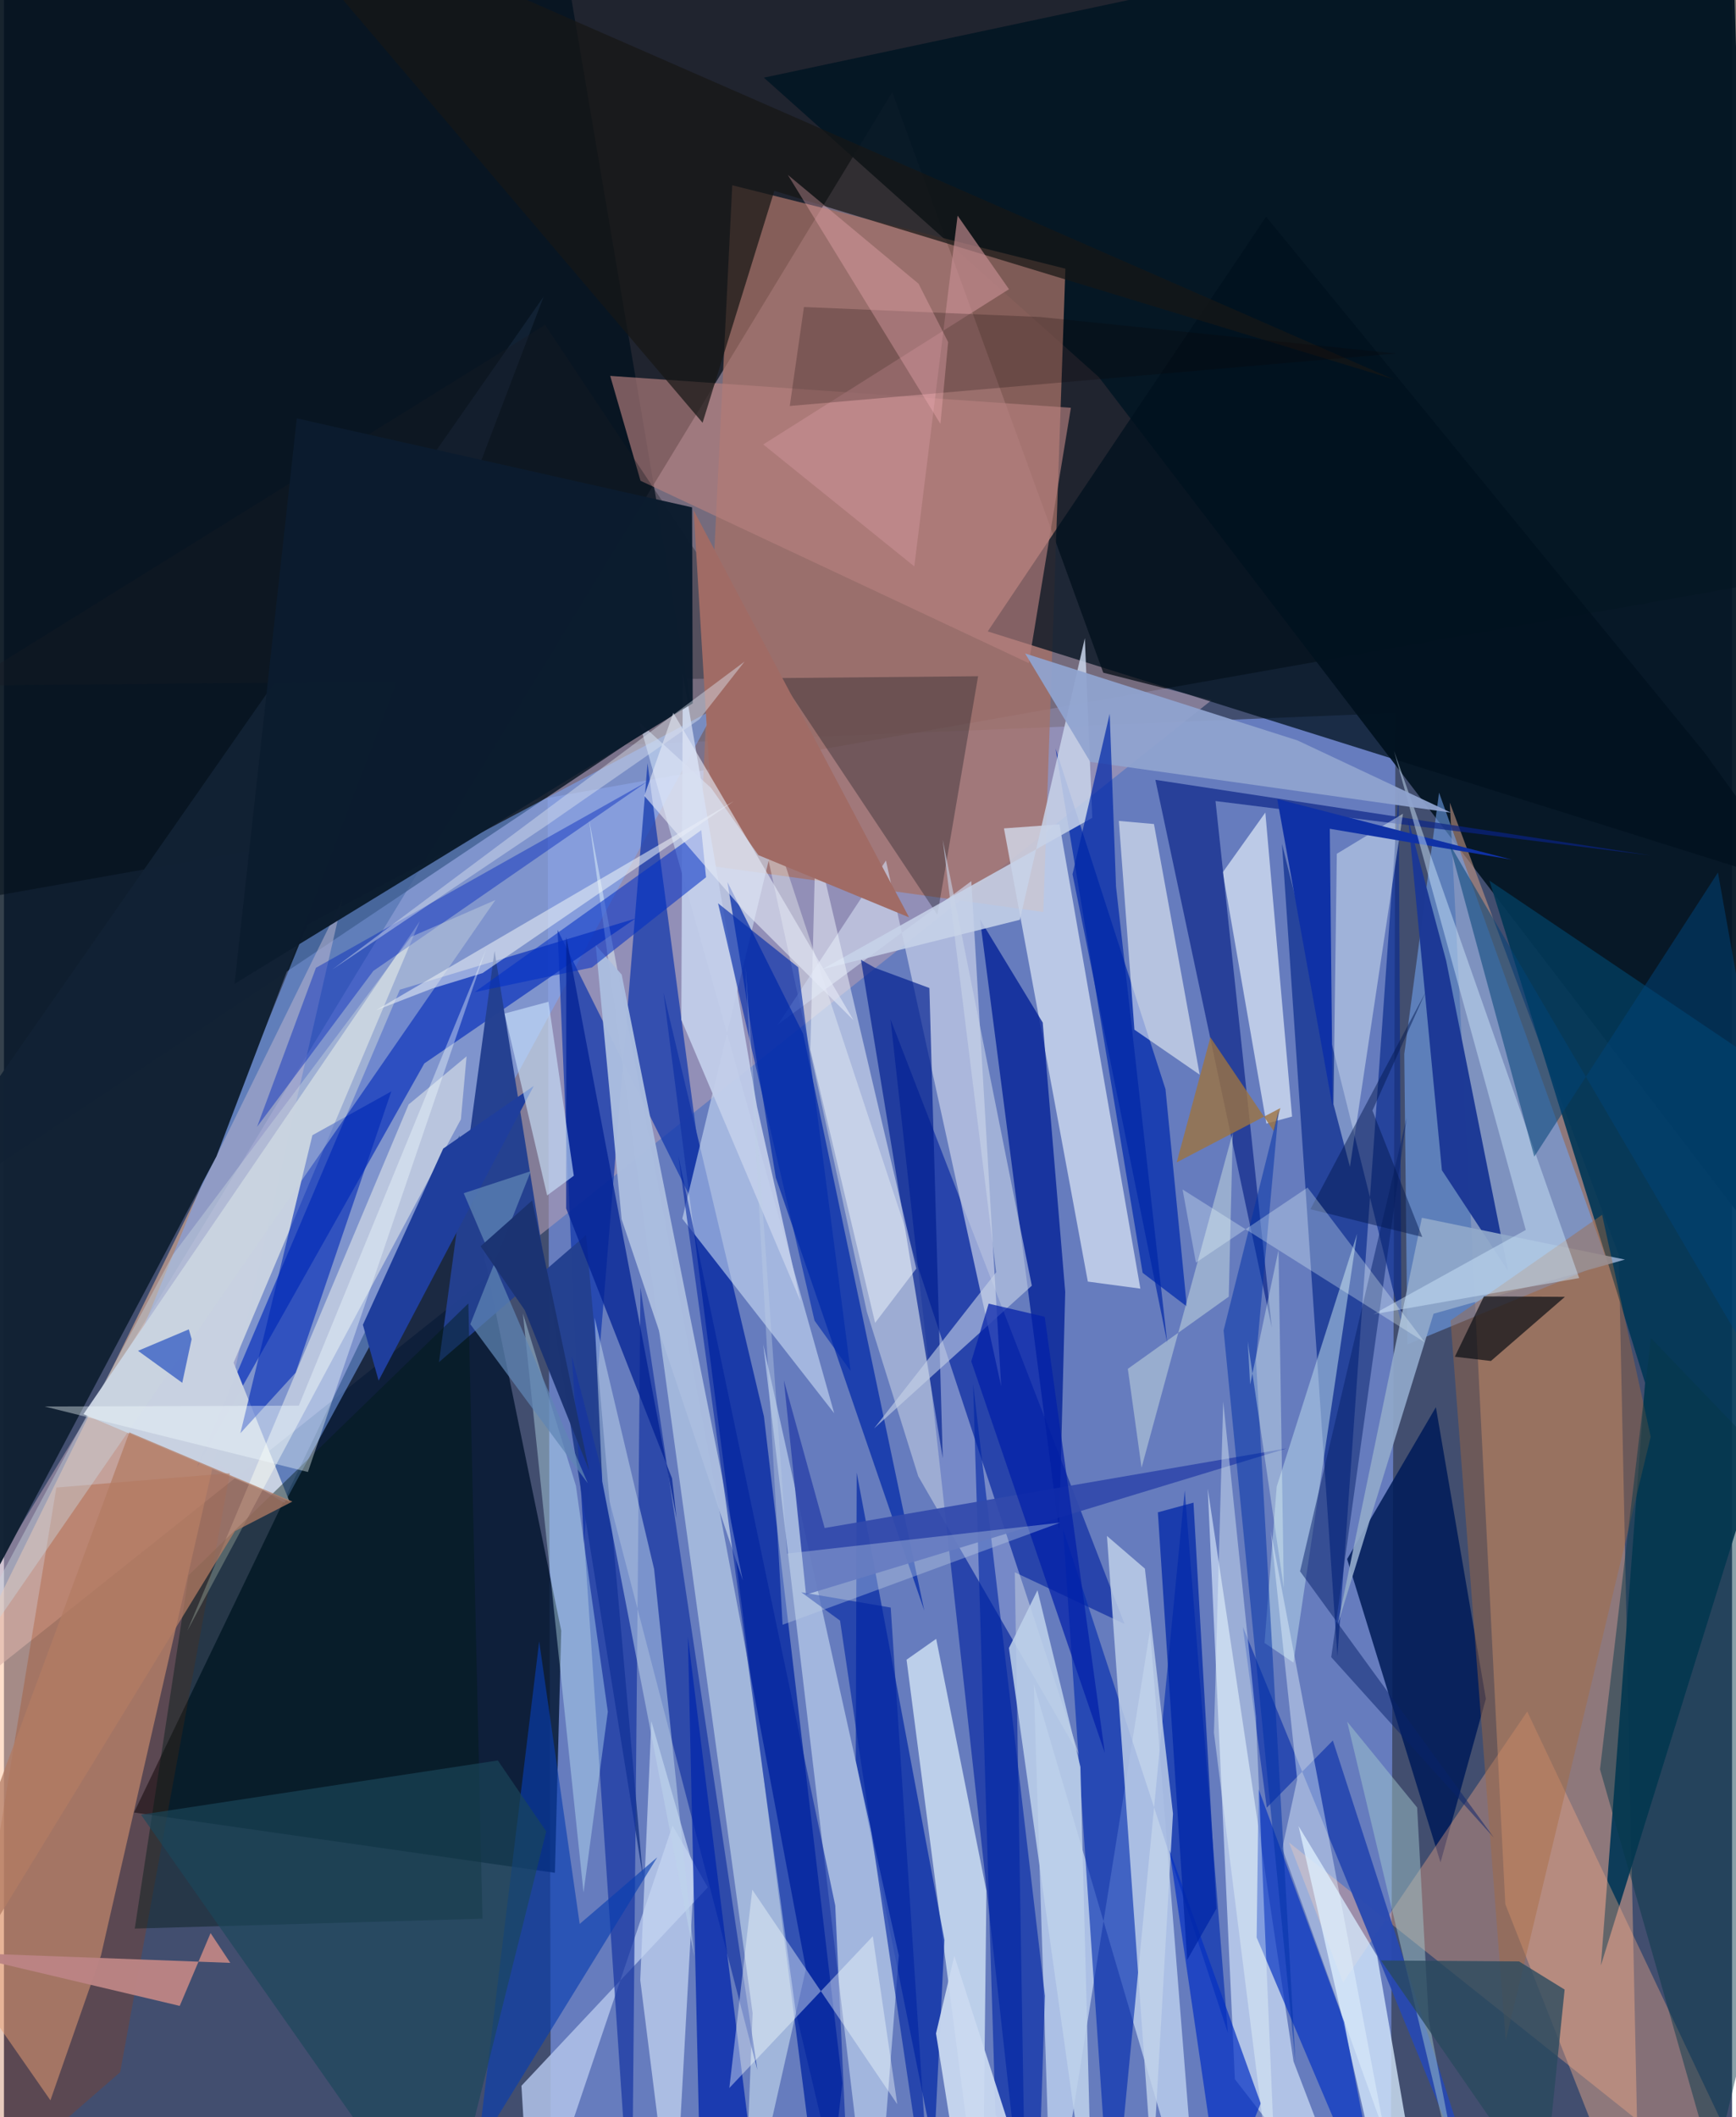 <svg xmlns="http://www.w3.org/2000/svg" width="228" height="278" viewBox="0 0 836 1024"><path fill="#424e6f" d="M0 0h836v1024H0z"/><path fill="#7f9cf5" fill-opacity=".592" d="M673.195 344.825L262.972 361.73l1.692 717.301 406.181 6.97z"/><path fill="#070600" fill-opacity=".58" d="M898 273.437V-62H-33.76l-24.481 504.864z"/><path fill="#af9bb4" fill-opacity=".592" d="M429.735 44.56L-62 853.31l646.173-514.64-52.352-13.311z"/><path fill="#051624" fill-opacity=".957" d="M529.669 182.389l325.603 425.76L835.404-62 367.628 37.563z"/><path fill="#031220" fill-opacity=".8" d="M269.698-28.995L-55.394-5.024l46.372 572.558L332.08 339.169z"/><path fill="#00132d" fill-opacity=".792" d="M266.537 905.821l-203.625-29.17 157.407-327.47 49.276 239.529z"/><path fill="#c59784" fill-opacity=".584" d="M726.309 920.951l-26.843-532.757 81.74 218.79L791.303 1086z"/><path fill="#ffc49d" fill-opacity=".522" d="M-62 894.369l225.754-459.307L46.95 945.737l-24.47 70.111z"/><path fill="#a67166" fill-opacity=".753" d="M336.248 418.052L502.8 441.099l10.689-311.152-161.17-40.342z"/><path fill="#7cabff" fill-opacity=".518" d="M146.708 447.311l197.779-104.815-208.748 384.429-82.971-48.697z"/><path fill="#0928a1" fill-opacity=".659" d="M542.128 785.47L428.9 493.024 494.399 1086l-5.383-325.532z"/><path fill="#122234" fill-opacity=".988" d="M-62 606.605l323.062-463.126-158.24 415.779-144.243 271.91z"/><path fill="#033857" fill-opacity=".922" d="M718.609 425.911L898 546.857l-125.447 403.75 21.367-281.782z"/><path fill="#73a6f5" fill-opacity=".553" d="M677.436 509.758l16.825-126.388 81.344 226.873-96.671 40.028z"/><path fill="#1138ac" fill-opacity=".725" d="M280.517 746.806l30.822-377.682 30.375 229.46-73.897-148.811z"/><path fill="#d6e0f3" fill-opacity=".753" d="M524.35 619.86l-40.58-219.196 26.88-1.947 39.114 224.557z"/><path fill="#0c2c8d" fill-opacity=".702" d="M618.266 408.112l57.788 232.138-1.331-256.93-29.635 417.822z"/><path fill="#0c33bd" fill-opacity=".71" d="M305.49 444.28l-102.124 70.064L93.357 709.68l98.146-230.99z"/><path fill="#f7fef9" fill-opacity=".376" d="M442.315 714.03l77.943 135.011-164.688-498.53 61.86 283.918z"/><path fill="#1a3aa8" fill-opacity=".988" d="M319.054 480.095l48.597 204.972 37.941 322.594-9.175 78.339z"/><path fill="#d2e3f8" fill-opacity=".569" d="M307.363 349.36l64.485 58.982-43.681 181.072 73.477 94.115z"/><path fill="#ebffff" fill-opacity=".443" d="M362.184 973.731L357.76 1086l30.215-133.749-105.015-556.4z"/><path fill="#234090" fill-opacity=".973" d="M210.45 658.829l26.884-198.894 71.794 447.99L281.61 597.33z"/><path fill="#011c59" fill-opacity=".867" d="M716.911 821.674l-21.944 79.112-45.179-146.717 42.938-73.464z"/><path fill="#ced5eb" fill-opacity=".667" d="M374.481 495.492l52.21-79.29 55.746 254.35-14.45-244.37z"/><path fill="#0129a7" fill-opacity=".718" d="M386.62 500.017l-36.64-73.434 23.425 143.002 71.821 209.384z"/><path fill="#d6e9fb" fill-opacity=".624" d="M506.881 1086l47.563-297.534L578.09 1086l-79.897-271.413z"/><path fill="#ddeffa" fill-opacity=".718" d="M475.286 914.596L473.37 1086l-36.724-283.253 14.344-10.097z"/><path fill="#00111e" fill-opacity=".745" d="M475.915 305.397l134.667-200.593 212.125 259.233 47.08 65.18z"/><path fill="#c8d1e1" fill-opacity=".988" d="M138.158 726.293l-99.672-42.328L201.18 445.549l-90.076 213.542z"/><path fill="#002aaf" fill-opacity=".62" d="M535.894 1086l35.338-365.19 20.885 262.537-79.746-243.765z"/><path fill="#0228a4" fill-opacity=".706" d="M412.541 712.287l42.443 226.093-5.064 101.73-37.839-188.657z"/><path fill="#c0d1ef" fill-opacity=".816" d="M623.858 997.022L582.35 719.933l13.135 285.725L657.908 1086z"/><path fill="#ffae88" fill-opacity=".357" d="M736.911 827.811l118.086 249.22L621.67 891.126l26.194 67.68z"/><path fill="#001e96" fill-opacity=".769" d="M472.188 444.647l30.335 49.925 10.884 130.299-2.96 115.26z"/><path fill="#daeefd" fill-opacity=".514" d="M413.307 1037.893l-46.009-387.648 65.605 295.523-8.07 103.135z"/><path fill="#c1d2ea" fill-opacity=".82" d="M551.948 758.691l13.591 118.535-9.928 174.275-22.016-308.618z"/><path fill="#b6817f" fill-opacity=".647" d="M516.155 197.235l-222.87-15.428 14.664 50.72 187.839 88.208z"/><path fill="#b1c3ea" fill-opacity=".851" d="M323.445 882.95L254.922 1086l-4.577-77.182 90.157-95.965z"/><path fill="#012aac" fill-opacity=".725" d="M508.744 362.057l53.167 164.71 10.315 105.121-21.37-16.273z"/><path fill="#d6e9fc" fill-opacity=".78" d="M688.55 1086h-16.12L626.3 883.23l37.996 62.836z"/><path fill="#dde7f7" fill-opacity=".725" d="M589.61 421.918l21.13 121.527 12.415-3.409-12.937-147.035z"/><path fill="#1b3896" fill-opacity=".969" d="M679.373 396.345l18.34 68.392 29.913 149.87-31.979-48.585z"/><path fill="#1534a2" fill-opacity=".682" d="M307.927 622.661L303.687 1086l-28.999-430.242 89.79 345.397z"/><path fill="#fafffe" fill-opacity=".545" d="M578.454 519.777l-22.116-121.221-16.98-1.5 7.524 100.96z"/><path fill="#a43700" fill-opacity=".259" d="M25.345 719.47l-59.366 361.334 90.237-78.553L109.29 712.51z"/><path fill="#2849b0" fill-opacity=".953" d="M642.884 841.819l-31.966 32.483-11.587-87.476L721.905 1086z"/><path fill="#0935c2" fill-opacity=".702" d="M606.017 937.102L669.22 1086l-20.894-108.081-41.379-112.633z"/><path fill="#fdfff3" fill-opacity=".459" d="M221.059 541.356L88.67 788.803l107.113-254.625 28.018-23.257z"/><path fill="#092386" fill-opacity=".671" d="M613.35 642.137L586.11 387.44l210.415 26.277-239.49-36.532z"/><path fill="#001e8e" fill-opacity=".675" d="M454.166 705.27l-6.467-227.402-26.24-9.706-6.863-3.921z"/><path fill="#c5d6f1" fill-opacity=".725" d="M323.916 1086L307.82 957.67l5.375-125.179 20.77 72.05z"/><path fill="#eaf8fe" fill-opacity=".431" d="M643.18 534.051l1.619-121.11 31.993-19.38-25.643 170.83z"/><path fill="#001b15" fill-opacity=".431" d="M231.484 928.003l-168.195 4.779 26.023-170.866 135.357-131.5z"/><path fill="#abbee0" fill-opacity=".969" d="M298.804 589.69l58.637 174.744-58.597-293.054-12.558-14.243z"/><path fill="#171716" fill-opacity=".718" d="M111.376-62l226.598 266.465L372.68 92.313l299.652 91.176z"/><path fill="#171b25" fill-opacity=".349" d="M471.26 327.067l-490.516 4.528 281.027-174.47 189.792 285.314z"/><path fill="#c7d3e8" fill-opacity=".859" d="M526.496 395.556l-130.637 73.256 95.621-23.956 31.423-136.163z"/><path fill="#90a8ca" fill-opacity=".914" d="M645.242 785.625l46.356-150.207 92.583-26.208L685.948 589z"/><path fill="#0029b6" fill-opacity=".616" d="M141.114 663.91l46.29-136.042-38.191 21.197-34.83 144.123z"/><path fill="#b5d2e7" fill-opacity=".565" d="M654.616 596.745l-38.893 122.259-5.887 75.637 13.974 9.496z"/><path fill="#a86a3c" fill-opacity=".42" d="M796.643 694.9L726.51 986.855l-26.69-348.172 73.32-51.132z"/><path fill="#093eb0" fill-opacity=".635" d="M278.522 930.54l37.522-32.235-86.87 141.066 29.749-245.495z"/><path fill="#0226ab" fill-opacity=".749" d="M337.118 1066.118L563.962 1086l-201.143-36.629-31.943-257.693z"/><path fill="#bed3eb" fill-opacity=".529" d="M289.423 716.444l-3.674-79.126 28.773 121.566 19.393 187.206z"/><path fill="#c8d4e7" fill-opacity=".596" d="M480.02 615.327l-59.036 75.514 76.264-69-43.097-215.713z"/><path fill="#f0f6fe" fill-opacity=".494" d="M390.114 507.658l2.551-101.64 48.702 207.572-19.93 26.222z"/><path fill="#9c7341" fill-opacity=".8" d="M617.494 535.937l-3.121 11.27-30.735-45.485-16.302 60.481z"/><path fill="#c2ceea" fill-opacity=".925" d="M327.686 493.192l57.734 136.325-21.102-94.239-35.908-209.48z"/><path fill="#0531c3" fill-opacity=".706" d="M584.582 1075.445l23.4-58.115-44.164-122.624L591.754 1086z"/><path fill="#0f32a6" fill-opacity=".996" d="M615.97 386.451l26.82 149.107-1.39-134.708 88.126 14.944z"/><path fill="#1f3e9c" d="M173.641 640.756l38.865-85.238 43.8-30.295-75.053 142.53z"/><path fill="#012ec5" fill-opacity=".549" d="M337.367 401.518l-109.648 78.34 56.718-11.929 55.206-43.626z"/><path fill="#bc8484" fill-opacity=".969" d="M99.963 934.976l-14.92 35.2-109.123-25.811 133.57 4.999z"/><path fill="#cce5fb" fill-opacity=".475" d="M762.046 618.15l-99.592 17.53 73.756-40.792-63.73-231.671z"/><path fill="#022194" fill-opacity=".745" d="M272.046 453.211l-.06 131.275L323.193 715l2.223 19.434z"/><path fill="#0026a4" fill-opacity=".62" d="M503.588 965.332l-34.753-296.113 10.836 353.642 20.884 35.034z"/><path fill="#1a465a" fill-opacity=".659" d="M262.329 885.788L212.305 1086 66.285 877.706l172.645-26.24z"/><path fill="#004277" fill-opacity=".533" d="M829.18 422.005l-88.861 137.42-41.087-151.37L882.5 720.792z"/><path fill="#cde6ff" fill-opacity=".6" d="M263.409 484.517l12.272 84.15-12.907 9.517-20.57-87.971z"/><path fill="#062cbc" fill-opacity=".451" d="M311.248 377.986l-132.55 91.607-56.248 75.41 28.488-76.917z"/><path fill="#c9d5de" fill-opacity=".427" d="M81.705 606.887L196.93 453.125l40.816-17.817-285.083 412.648z"/><path fill="#bdd1ea" fill-opacity=".871" d="M499.993 769.159l20.777 85.452L526.755 1086l-40.56-288.9z"/><path fill="#90a4cf" fill-opacity=".929" d="M525.523 368.498l174.501 24.544-74.216-34.904-131.782-42.067z"/><path fill="#324aac" fill-opacity=".925" d="M397.031 739.052l-19.744-71.53 10.734 103.738 232.421-70.7z"/><path fill="#063849" fill-opacity=".475" d="M796.761 647.16l-24.63 208.61 55.072 193.44L898 752.702z"/><path fill="#cbdbf1" fill-opacity=".918" d="M459.763 945.997l44.106 136.845-38.691-9.7L450.9 983.51z"/><path fill="#01239f" fill-opacity=".569" d="M383.074 973.145L409.762 1086l-7.601-164.296-75.926-362.744z"/><path fill="#a06b65" d="M364.954 413.598l-23.218-33.029-8.085-133.724 104.22 196.85z"/><path fill="#cbf4ff" fill-opacity=".373" d="M276.699 718.65l-25.653-83.421 29.331 280.147 11.75-87.462z"/><path fill="#f9ffff" fill-opacity=".392" d="M432.153 1017.73L362.02 913.989l-11.102 95.89 69.4-73.381z"/><path fill="#a3c7cd" fill-opacity=".486" d="M689.258 976.9l-5.607-102.676-33.844-41.526L710.267 1086z"/><path fill="#0c0f14" fill-opacity=".702" d="M715.979 627.017L701.904 656.2l17.445 2.058 35.792-31.024z"/><path fill="#08226c" fill-opacity=".506" d="M678.56 540.688l-36.462 260.82 78.658 87.29-93.74-128.791z"/><path fill="#021fa8" fill-opacity=".718" d="M467.963 658.444l64.606 189.418L503.49 636.88l-27.122-6.357z"/><path fill="#e9f8ff" fill-opacity=".416" d="M625.627 860.704l-7.24 33.358 49.705 138.215-55.254-291.879z"/><path fill="#2a4a5e" fill-opacity=".78" d="M755.006 962.284l-10.17 99.808-78.725-113.885 66.852.47z"/><path fill="#03184f" fill-opacity=".475" d="M687.815 479.71l-25.783 57.454 24.108 61.126-54.11-13.439z"/><path fill="#0c1c2e" fill-opacity=".984" d="M332.884 245.388l.32 94.801L111.57 475.82l30.096-273.47z"/><path fill="#e9f9fa" fill-opacity=".408" d="M616.517 1086l-31.151-247.942 4.478-160.182L605.665 830.5z"/><path fill="#f3feff" fill-opacity=".388" d="M19.675 680.274l122.965-.4 90.51-220.632-86.102 252.704z"/><path fill="#f0f5f7" fill-opacity=".537" d="M207.063 478.138l-27.119 10.506 172.99-101.059-121.424 83.078z"/><path fill="#0032a8" fill-opacity=".514" d="M590.034 643.504l26.638-106.538-10.98 120.604 19.102 339.906z"/><path fill="#5f86b4" fill-opacity=".725" d="M225.608 640.452l29.265-74.002-32.455 10.67 60.039 140.312z"/><path fill="#c68d92" fill-opacity=".651" d="M367.32 214.963l118.88-75.08-24.854-35.581-20.947 169.654z"/><path fill="#e5eaf7" fill-opacity=".612" d="M358.423 441.037l-48.66-56.107 14.039-40.148 87.213 148.683z"/><path fill="#e7fdf7" fill-opacity=".369" d="M602.87 669.586l-1.173-20.896 17.454 119.345-2.556-163.411z"/><path fill="#dbede7" fill-opacity=".431" d="M550.338 709.872l-6.644-47.818 48.827-34.897 1.943-79.386z"/><path fill="#b37c63" fill-opacity=".745" d="M139.54 726.249l-78.887-33.442L-62 1024.379l173.746-283.8z"/><path fill="#0026a7" fill-opacity=".741" d="M558.229 731.454l17.232-4.679 11.132 196.33-14.184 24.844z"/><path fill="#eff" fill-opacity=".294" d="M576.645 610.687l54.008-36.294 56.74 74.858-117.209-73.937z"/><path fill="#0226a2" fill-opacity=".624" d="M449.192 1086l-20.205-308.48-43.293-7.406 18.785 13.721z"/><path fill="#022cac" fill-opacity=".631" d="M345.458 436.896l46.671 201.828 17.433 24.362-25.333-195.26z"/><path fill="#0a0203" fill-opacity=".216" d="M501.23 153.321l172.194 17.641-293.273 25.4 6.862-47.86z"/><path fill="#1644bd" fill-opacity=".635" d="M89.427 642.962l1.366 4.72-4.532 21.138-21.4-15.48z"/><path fill="#0127a8" fill-opacity=".698" d="M534.926 345.232l3.062 83.59 24.792 220.725-45.841-226.715z"/><path fill="#bdd1e5" fill-opacity=".376" d="M378.867 751.413l132.02-14.954-134.212 49.385-17.96-318.329z"/><path fill="#fbb5be" fill-opacity=".322" d="M453.04 205.031L379.212 84.574l63.25 52.656 14.305 28.222z"/><path fill="#dee4ef" fill-opacity=".439" d="M358.312 319.95l-21.91 27.979-73.955 51.34-103.606 69.646z"/><path fill="#1b3372" fill-opacity=".984" d="M255.536 580.61l-24.945 22.144 21.32 30.858 31.216 77.664z"/></svg>